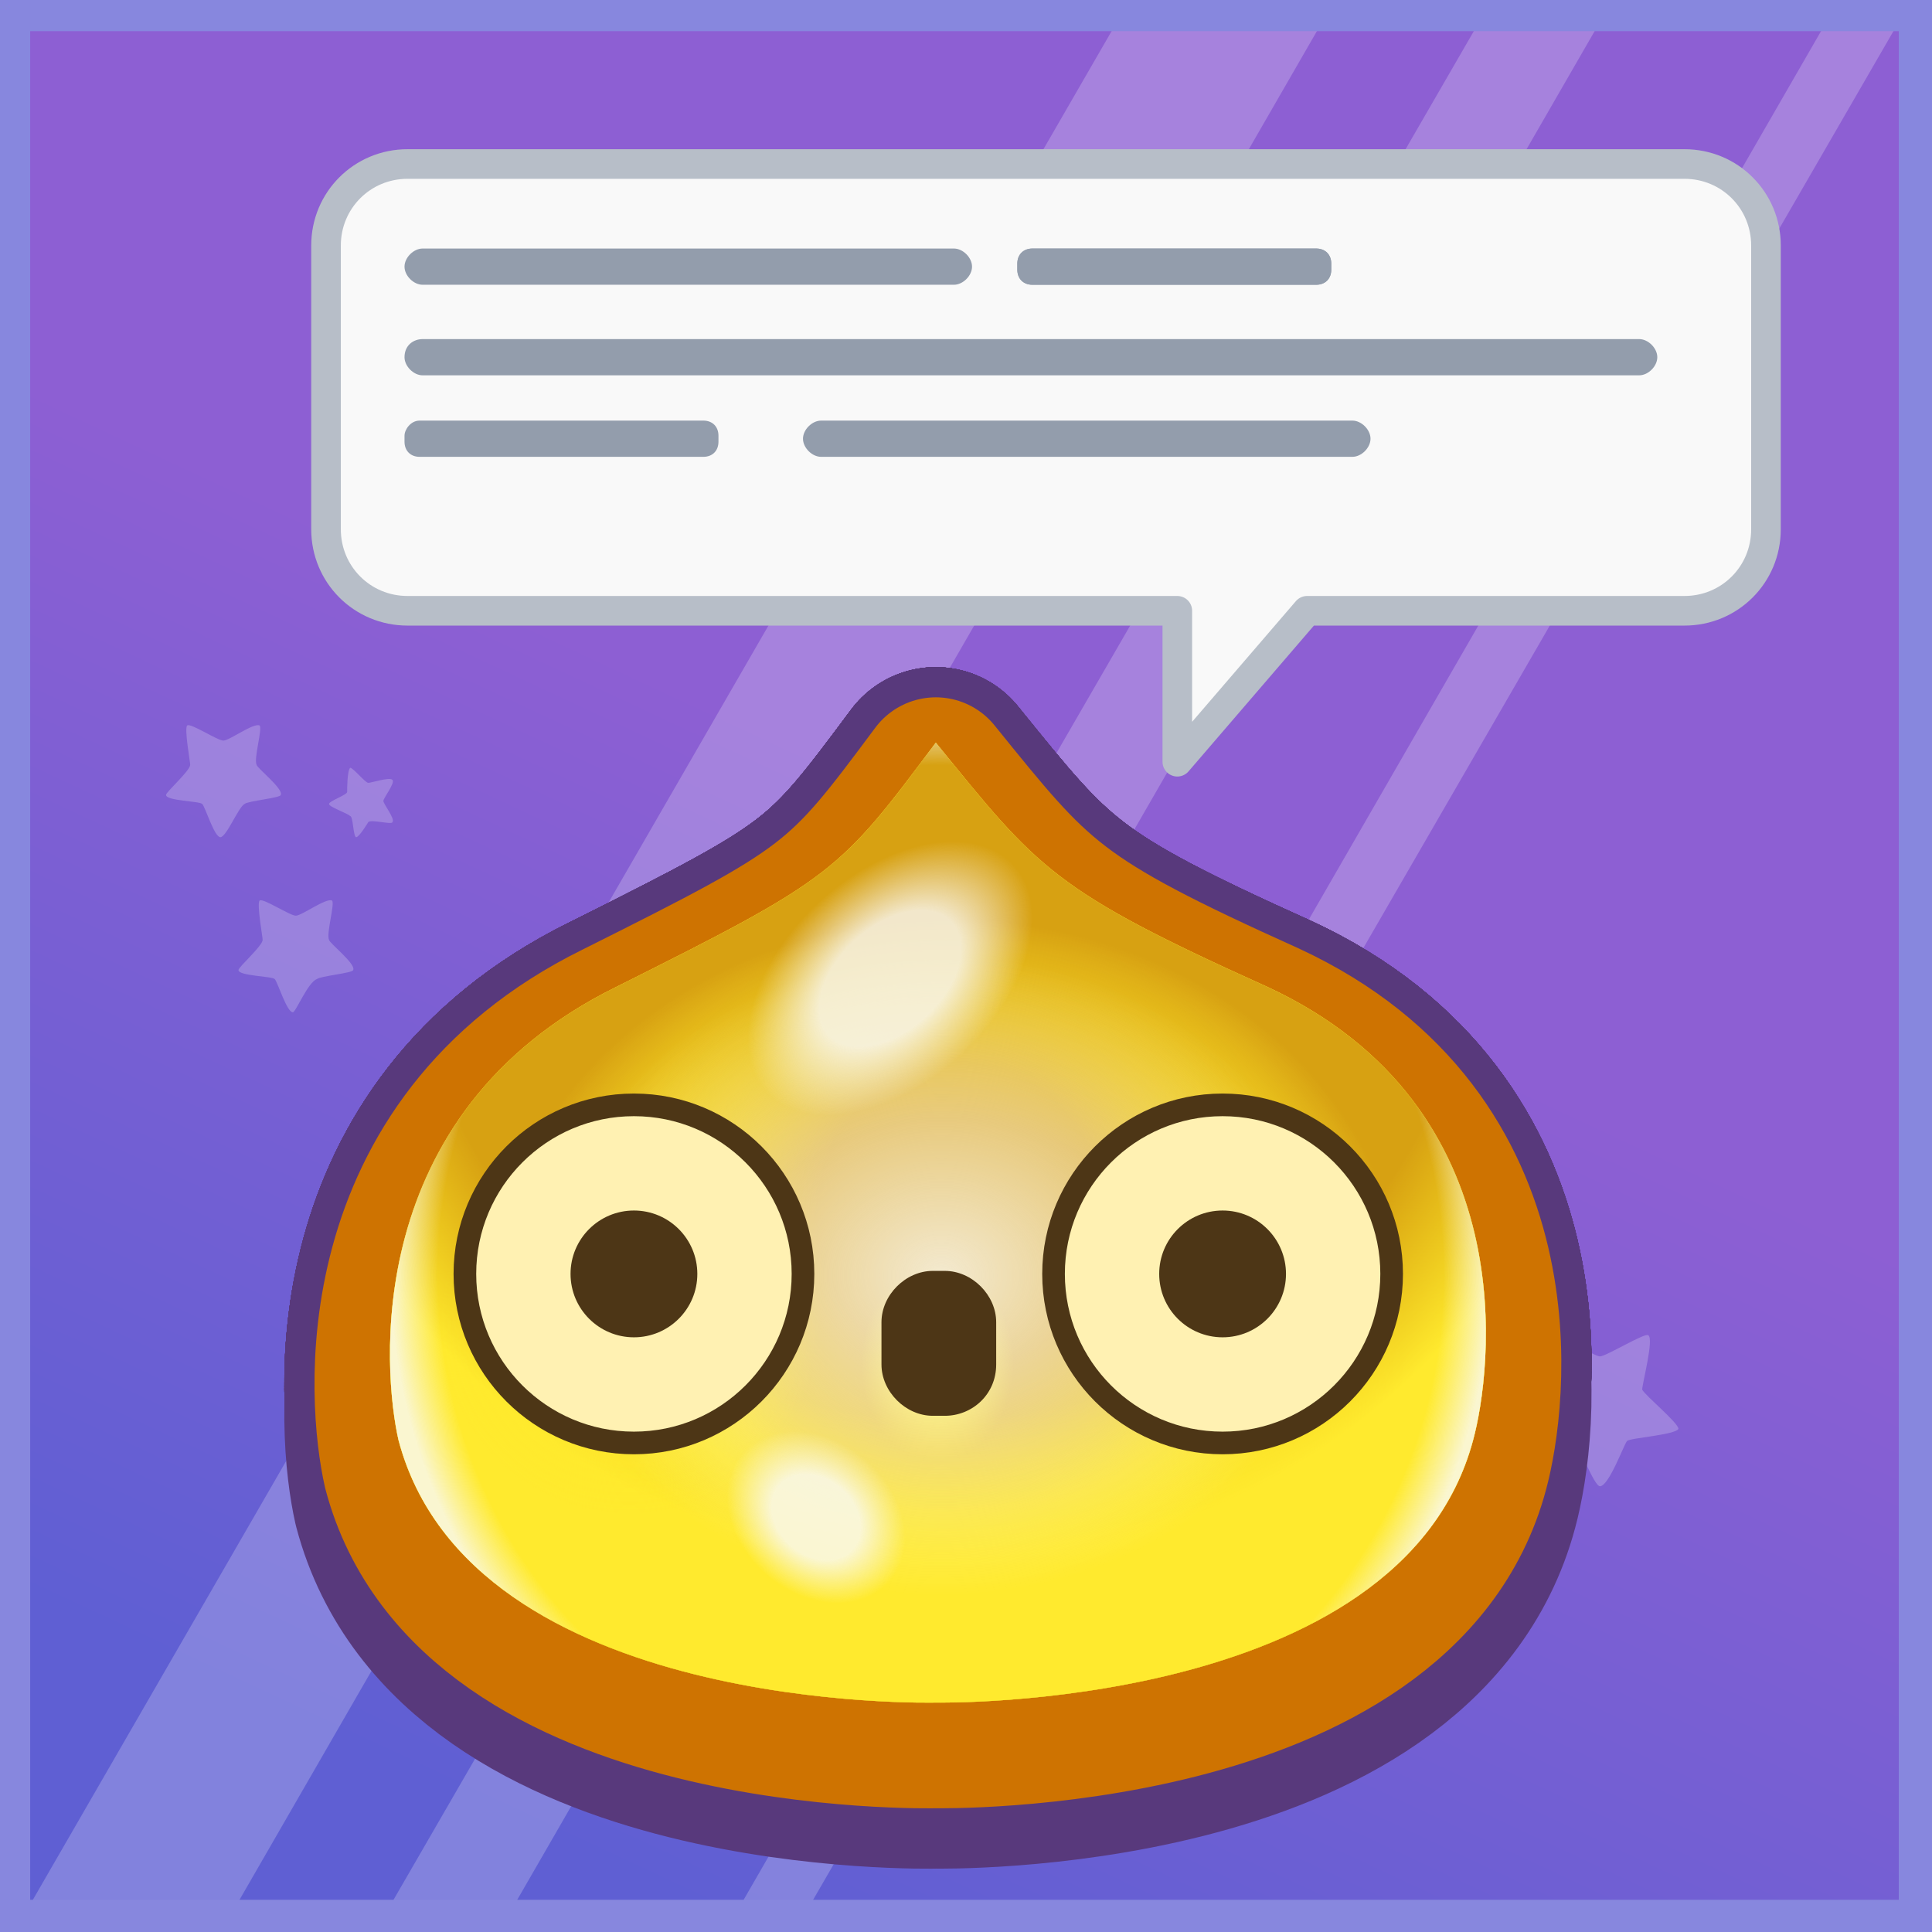 <?xml version="1.0" encoding="utf-8"?>
<!-- Generator: Adobe Illustrator 26.5.0, SVG Export Plug-In . SVG Version: 6.00 Build 0)  -->
<svg version="1.1"
	 id="svg839" xmlns:dc="http://purl.org/dc/elements/1.1/" xmlns:sodipodi="http://sodipodi.sourceforge.net/DTD/sodipodi-0.dtd" xmlns:svg="http://www.w3.org/2000/svg" xmlns:cc="http://creativecommons.org/ns#" xmlns:rdf="http://www.w3.org/1999/02/22-rdf-syntax-ns#" xmlns:inkscape="http://www.inkscape.org/namespaces/inkscape" inkscape:export-filename="/home/henrique/Documents/GitHub/godot-demo-projects/2d/role_playing_game/icon.png" inkscape:export-ydpi="96" sodipodi:docname="icon.svg"
	 xmlns="http://www.w3.org/2000/svg" xmlns:xlink="http://www.w3.org/1999/xlink" x="0px" y="0px" viewBox="0 0 64 64"
	 style="enable-background:new 0 0 64 64;" xml:space="preserve">
<rect x="0" y="0" width="64" height="64" fill="#808080" stroke="none"/>
<style type="text/css">
	.st0{fill:url(#rect1519_00000127037590716546045040000003559586298009002928_);}
	.st1{opacity:0.22;fill:#FFFFFF;enable-background:new    ;}
	.st2{fill:#F9F9F9;stroke:#B7BEC8;stroke-width:0.981;stroke-linecap:round;stroke-linejoin:round;stroke-miterlimit:15.118;}
	.st3{fill:#939DAC;}
	.st4{fill:none;stroke:#8787DE;stroke-width:2;stroke-linecap:round;stroke-linejoin:round;stroke-miterlimit:15.118;}
	.st5{fill:none;stroke:#58397C;stroke-width:7;stroke-linecap:round;stroke-linejoin:round;}
	.st6{fill:#CE7301;}
	.st7{fill:none;stroke:#CE7301;stroke-width:5;stroke-linecap:round;stroke-linejoin:round;}
	.st8{fill:#DCAA29;}
	.st9{fill:url(#SVGID_00000088115106259288126950000010682873828547394980_);}
	.st10{fill:url(#SVGID_00000083809601499967780290000013188078332515024799_);}
	.st11{fill:url(#SVGID_00000001626414360148811800000000831476101776341951_);}
	.st12{fill:url(#SVGID_00000020385093743796046220000002512186782513573815_);}
	.st13{fill:url(#SVGID_00000025442600942596575410000005043475486063122071_);}
	.st14{fill:url(#SVGID_00000104708006231348365850000013395906384311930811_);}
	.st15{fill:url(#SVGID_00000083056403125026616470000008955760138950526092_);}
	.st16{fill:url(#SVGID_00000021801927007170351210000006083878581993264319_);}
	.st17{fill:url(#SVGID_00000013883215550253555500000014441203220693210042_);}
	.st18{fill:#FFF1B2;stroke:#4D3616;stroke-width:0.75;}
	.st19{fill:#4D3616;}
</style>
<sodipodi:namedview  bordercolor="#666666" borderopacity="1.0" id="base" inkscape:current-layer="layer1" inkscape:cx="24.889913" inkscape:cy="29.585249" inkscape:document-units="mm" inkscape:pageopacity="0.0" inkscape:pageshadow="2" inkscape:snap-page="true" inkscape:window-height="1026" inkscape:window-maximized="1" inkscape:window-width="1920" inkscape:window-x="0" inkscape:window-y="26" inkscape:zoom="3.959798" pagecolor="#ffffff" showgrid="false" units="px">
	</sodipodi:namedview>
<g id="layer1" transform="translate(0,-280.067)" inkscape:groupmode="layer" inkscape:label="Layer 1">
	
		<linearGradient id="rect1519_00000110443751562076516430000008012425149931914119_" gradientUnits="userSpaceOnUse" x1="-857.84" y1="2116.948" x2="-853.769" y2="2125.662" gradientTransform="matrix(3.78 0 0 -3.78 3260.386 8342.767)">
		<stop  offset="0" style="stop-color:#5F5FD3"/>
		<stop  offset="1" style="stop-color:#8D5FD3"/>
	</linearGradient>
	<path id="rect1519" style="fill:url(#rect1519_00000110443751562076516430000008012425149931914119_);" d="M0.6,280.1h62.7
		c0.3,0,0.6,0.3,0.6,0.6v62.7c0,0.3-0.3,0.6-0.6,0.6H0.6c-0.3,0-0.6-0.3-0.6-0.6v-62.7C0,280.3,0.3,280.1,0.6,280.1z"/>
	<path id="rect1542" inkscape:connector-curvature="0" class="st1" d="M37.4,280.1L0.8,343.5c0,0.3,0.3,0.6,0.6,0.6h5.9l36.9-64
		H37.4z M49.4,280.1l-37,64h4.1l36.9-64H49.4z M60.9,280.1l-36.9,64h2.3l37-64H60.9z"/>
	<g id="g1497" transform="matrix(1.012,0,0,1.012,3.261,-0.02)">
		<g>
			<defs>
				<path id="SVGID_1_" d="M34,307.3c0-1.9-1.5-3.5-3.5-3.5h-6.9c-1.9,0-3.5,1.5-3.5,3.5v27.6c0,1.9,1.5,3.5,3.5,3.5h6.9
					c1.9,0,3.5-1.5,3.5-3.5V307.3z"/>
			</defs>
			<clipPath id="SVGID_00000011022268070534194330000011599450607648089501_">
				<use xlink:href="#SVGID_1_"  style="overflow:visible;"/>
			</clipPath>
		</g>
	</g>
	<path id="rect1499" inkscape:connector-curvature="0" class="st2" d="M13.5,285.5c-1.5,0-2.7,1.2-2.7,2.7v9.4
		c0,1.5,1.2,2.7,2.7,2.7H39v5l4.3-5h12.5c1.5,0,2.7-1.2,2.7-2.7v-9.4c0-1.5-1.2-2.7-2.7-2.7H13.5z"/>
	<path id="rect1507" class="st3" d="M14,288.3h17.6c0.3,0,0.6,0.3,0.6,0.6v0c0,0.3-0.3,0.6-0.6,0.6H14c-0.3,0-0.6-0.3-0.6-0.6v0
		C13.4,288.6,13.7,288.3,14,288.3z"/>
	<path id="rect1509" class="st3" d="M14,291.3h40.3c0.3,0,0.6,0.3,0.6,0.6v0c0,0.3-0.3,0.6-0.6,0.6H14c-0.3,0-0.6-0.3-0.6-0.6v0
		C13.4,291.5,13.7,291.3,14,291.3z"/>
	<path id="rect1511" class="st3" d="M34.2,288.3h9.4c0.3,0,0.5,0.2,0.5,0.5v0.2c0,0.3-0.2,0.5-0.5,0.5h-9.4c-0.3,0-0.5-0.2-0.5-0.5
		v-0.2C33.7,288.5,33.9,288.3,34.2,288.3z"/>
	<path id="rect1513" class="st3" d="M34.2,288.3h9.4c0.3,0,0.5,0.2,0.5,0.5v0.2c0,0.3-0.2,0.5-0.5,0.5h-9.4c-0.3,0-0.5-0.2-0.5-0.5
		v-0.2C33.7,288.5,33.9,288.3,34.2,288.3z"/>
	<path id="rect1515" class="st3" d="M13.9,294h9.4c0.3,0,0.5,0.2,0.5,0.5v0.2c0,0.3-0.2,0.5-0.5,0.5h-9.4c-0.3,0-0.5-0.2-0.5-0.5
		v-0.2C13.4,294.3,13.6,294,13.9,294z"/>
	<path id="rect1517" class="st3" d="M27.2,294h17.6c0.3,0,0.6,0.3,0.6,0.6v0c0,0.3-0.3,0.6-0.6,0.6H27.2c-0.3,0-0.6-0.3-0.6-0.6v0
		C26.6,294.3,26.9,294,27.2,294z"/>
	
		<path id="path1550" inkscape:flatsided="false" inkscape:randomized="0" inkscape:rounded="0.12" inkscape:transform-center-x="-1.426933e-06" inkscape:transform-center-y="0.067388288" sodipodi:arg1="0.78539816" sodipodi:arg2="1.4137167" sodipodi:cx="14.032366" sodipodi:cy="292.36978" sodipodi:r1="0.73499119" sodipodi:r2="0.40645012" sodipodi:sides="5" sodipodi:type="star" class="st1" d="
		M53,329.3c-0.2,0-0.7-1.4-0.9-1.5c-0.2-0.1-1.7-0.2-1.7-0.4c-0.1-0.2,1.1-1.1,1.2-1.3c0.1-0.2-0.3-1.6-0.2-1.8
		c0.2-0.1,1.4,0.7,1.6,0.7c0.2,0,1.5-0.8,1.6-0.7c0.2,0.1-0.2,1.6-0.2,1.8c0.1,0.2,1.2,1.1,1.2,1.3c-0.1,0.2-1.6,0.3-1.7,0.4
		C53.8,327.9,53.3,329.3,53,329.3L53,329.3z"/>
	
		<path id="path1552" inkscape:flatsided="false" inkscape:randomized="0" inkscape:rounded="0.12" inkscape:transform-center-x="1.1465329e-06" inkscape:transform-center-y="0.048086405" sodipodi:arg1="0.78539816" sodipodi:arg2="1.4137167" sodipodi:cx="14.032366" sodipodi:cy="292.36978" sodipodi:r1="0.73499119" sodipodi:r2="0.40645012" sodipodi:sides="5" sodipodi:type="star" class="st1" d="
		M7.3,307.8c-0.2,0-0.5-1-0.6-1.1c-0.1-0.1-1.2-0.1-1.2-0.3c0-0.1,0.8-0.8,0.8-1c0-0.1-0.2-1.2-0.1-1.3c0.1-0.1,1,0.5,1.2,0.5
		c0.2,0,1-0.6,1.2-0.5c0.1,0.1-0.2,1.1-0.1,1.3c0,0.1,0.9,0.8,0.8,1c0,0.1-1.1,0.2-1.2,0.3C7.9,306.8,7.5,307.8,7.3,307.8L7.3,307.8
		z"/>
	
		<path id="path1554" inkscape:flatsided="false" inkscape:randomized="0" inkscape:rounded="0.12" inkscape:transform-center-x="1.1465329e-06" inkscape:transform-center-y="0.048086405" sodipodi:arg1="0.78539816" sodipodi:arg2="1.4137167" sodipodi:cx="14.032366" sodipodi:cy="292.36978" sodipodi:r1="0.73499119" sodipodi:r2="0.40645012" sodipodi:sides="5" sodipodi:type="star" class="st1" d="
		M9.7,313.6c-0.2,0-0.5-1-0.6-1.1c-0.1-0.1-1.2-0.1-1.2-0.3c0-0.1,0.8-0.8,0.8-1c0-0.1-0.2-1.2-0.1-1.3c0.1-0.1,1,0.5,1.2,0.5
		c0.2,0,1-0.6,1.2-0.5c0.1,0.1-0.2,1.1-0.1,1.3c0,0.1,0.9,0.8,0.8,1c0,0.1-1.1,0.2-1.2,0.3C10.2,312.6,9.8,313.6,9.7,313.6
		L9.7,313.6z"/>
	
		<path id="path1556" inkscape:flatsided="false" inkscape:randomized="0" inkscape:rounded="0.12" inkscape:transform-center-x="0.024398526" inkscape:transform-center-y="0.0045220952" sodipodi:arg1="0.78539816" sodipodi:arg2="1.4137167" sodipodi:cx="14.032366" sodipodi:cy="292.36978" sodipodi:r1="0.73499119" sodipodi:r2="0.40645012" sodipodi:sides="5" sodipodi:type="star" class="st1" d="
		M47.7,335.8c-0.1,0-0.1-0.7-0.2-0.7c-0.1-0.1-0.7-0.3-0.7-0.4s0.6-0.3,0.6-0.4c0-0.1,0-0.7,0.1-0.8c0.1,0,0.5,0.5,0.6,0.5
		c0.1,0,0.7-0.2,0.8-0.1c0.1,0.1-0.3,0.6-0.3,0.7c0,0.1,0.4,0.6,0.3,0.7s-0.7-0.1-0.8,0C48.2,335.3,47.8,335.8,47.7,335.8
		L47.7,335.8z"/>
	
		<path id="path1558" inkscape:flatsided="false" inkscape:randomized="0" inkscape:rounded="0.12" inkscape:transform-center-x="0.024398526" inkscape:transform-center-y="0.0045220952" sodipodi:arg1="0.78539816" sodipodi:arg2="1.4137167" sodipodi:cx="14.032366" sodipodi:cy="292.36978" sodipodi:r1="0.73499119" sodipodi:r2="0.40645012" sodipodi:sides="5" sodipodi:type="star" class="st1" d="
		M11.8,307.8c-0.1,0-0.1-0.7-0.2-0.7c-0.1-0.1-0.7-0.3-0.7-0.4c0-0.1,0.6-0.3,0.6-0.4c0-0.1,0-0.7,0.1-0.8c0.1,0,0.5,0.5,0.6,0.5
		c0.1,0,0.7-0.2,0.8-0.1c0.1,0.1-0.3,0.6-0.3,0.7c0,0.1,0.4,0.6,0.3,0.7c0,0.1-0.7-0.1-0.8,0C12.2,307.3,11.9,307.8,11.8,307.8
		L11.8,307.8z"/>
	<path id="rect1567" class="st4" d="M0.6,280.1h62.7c0.3,0,0.6,0.3,0.6,0.6v62.7c0,0.3-0.3,0.6-0.6,0.6H0.6c-0.3,0-0.6-0.3-0.6-0.6
		v-62.7C0,280.3,0.3,280.1,0.6,280.1z"/>
</g>
<g>
	<g>
		<g>
			<path class="st5" d="M42,33.7c-7.1-3.2-7.6-3.9-11-8.1c-3.2,4.3-3.4,4.5-10.6,8.1c-8.5,4.2-7.7,12.8-7.2,15
				c2.4,9.1,17.8,8.7,17.8,8.7s15.4,0.3,17.8-8.7C49.4,46.5,50.6,37.7,42,33.7z"/>
			<path class="st5" d="M42,34.7c-7.1-3.2-7.6-3.9-11-8.1c-3.2,4.3-3.4,4.5-10.6,8.1c-8.5,4.2-7.7,12.8-7.2,15
				c2.4,9.1,17.8,8.7,17.8,8.7s15.4,0.3,17.8-8.7C49.4,47.5,50.6,38.7,42,34.7z"/>
			<path class="st5" d="M42,33.7c-7.1-3.2-7.6-3.9-11-8.1c-3.2,4.3-3.4,4.5-10.6,8.1c-8.5,4.2-7.7,12.8-7.2,15
				c2.4,9.1,17.8,8.7,17.8,8.7s15.4,0.3,17.8-8.7C49.4,46.5,50.6,37.7,42,33.7z"/>
			<path class="st5" d="M42,33.7c-7.1-3.2-7.6-3.9-11-8.1c-3.2,4.3-3.4,4.5-10.6,8.1c-8.5,4.2-7.7,12.8-7.2,15
				c2.4,9.1,17.8,8.7,17.8,8.7s15.4,0.3,17.8-8.7C49.4,46.5,50.6,37.7,42,33.7z"/>
			<path class="st5" d="M42,33.7c-7.1-3.2-7.6-3.9-11-8.1c-3.2,4.3-3.4,4.5-10.6,8.1c-8.5,4.2-7.7,12.8-7.2,15
				c2.4,9.1,17.8,8.7,17.8,8.7s15.4,0.3,17.8-8.7C49.4,46.5,50.6,37.7,42,33.7z"/>
			<path class="st5" d="M42,33.7c-7.1-3.2-7.6-3.9-11-8.1c-3.2,4.3-3.4,4.5-10.6,8.1c-8.5,4.2-7.7,12.8-7.2,15
				c2.4,9.1,17.8,8.7,17.8,8.7s15.4,0.3,17.8-8.7C49.4,46.5,50.6,37.7,42,33.7z"/>
			<path class="st5" d="M42,33.7c-7.1-3.2-7.6-3.9-11-8.1c-3.2,4.3-3.4,4.5-10.6,8.1c-8.5,4.2-7.7,12.8-7.2,15
				c2.4,9.1,17.8,8.7,17.8,8.7s15.4,0.3,17.8-8.7C49.4,46.5,50.6,37.7,42,33.7z"/>
			<path class="st5" d="M42,33.7c-7.1-3.2-7.6-3.9-11-8.1c-3.2,4.3-3.4,4.5-10.6,8.1c-8.5,4.2-7.7,12.8-7.2,15
				c2.4,9.1,17.8,8.7,17.8,8.7s15.4,0.3,17.8-8.7C49.4,46.5,50.6,37.7,42,33.7z"/>
			<path class="st5" d="M42,33.7c-7.1-3.2-7.6-3.9-11-8.1c-3.2,4.3-3.4,4.5-10.6,8.1c-8.5,4.2-7.7,12.8-7.2,15
				c2.4,9.1,17.8,8.7,17.8,8.7s15.4,0.3,17.8-8.7C49.4,46.5,50.6,37.7,42,33.7z"/>
			<path class="st5" d="M42,33.7c-7.1-3.2-7.6-3.9-11-8.1c-3.2,4.3-3.4,4.5-10.6,8.1c-8.5,4.2-7.7,12.8-7.2,15
				c2.4,9.1,17.8,8.7,17.8,8.7s15.4,0.3,17.8-8.7C49.4,46.5,50.6,37.7,42,33.7z"/>
			<path class="st5" d="M42,33.7c-7.1-3.2-7.6-3.9-11-8.1c-3.2,4.3-3.4,4.5-10.6,8.1c-8.5,4.2-7.7,12.8-7.2,15
				c2.4,9.1,17.8,8.7,17.8,8.7s15.4,0.3,17.8-8.7C49.4,46.5,50.6,37.7,42,33.7z"/>
			<path class="st5" d="M42,33.7c-7.1-3.2-7.6-3.9-11-8.1c-3.2,4.3-3.4,4.5-10.6,8.1c-8.5,4.2-7.7,12.8-7.2,15
				c2.4,9.1,17.8,8.7,17.8,8.7s15.4,0.3,17.8-8.7C49.4,46.5,50.6,37.7,42,33.7z"/>
			<path class="st5" d="M42,33.7c-7.1-3.2-7.6-3.9-11-8.1c-3.2,4.3-3.4,4.5-10.6,8.1c-8.5,4.2-7.7,12.8-7.2,15
				c2.4,9.1,17.8,8.7,17.8,8.7s15.4,0.3,17.8-8.7C49.4,46.5,50.6,37.7,42,33.7z"/>
		</g>
		<circle class="st5" cx="21" cy="43.2" r="5.6"/>
		<circle class="st5" cx="21" cy="43.2" r="2.1"/>
		<circle class="st5" cx="40.5" cy="43.2" r="5.6"/>
		<circle class="st5" cx="40.5" cy="43.2" r="2.1"/>
		<path class="st5" d="M31.3,47.9h-0.4c-0.9,0-1.7-0.8-1.7-1.7v-1.4c0-0.9,0.8-1.7,1.7-1.7h0.4c0.9,0,1.7,0.8,1.7,1.7v1.4
			C33,47.2,32.2,47.9,31.3,47.9z"/>
	</g>
	<g>
		<g>
			<path class="st6" d="M42,32.7c-7.1-3.2-7.6-3.9-11-8.1c-3.2,4.3-3.4,4.5-10.6,8.1c-8.5,4.2-7.7,12.8-7.2,15
				c2.4,9.1,17.8,8.7,17.8,8.7s15.4,0.3,17.8-8.7C49.4,45.5,50.6,36.7,42,32.7z"/>
			<path class="st7" d="M42,33.7c-7.1-3.2-7.6-3.9-11-8.1c-3.2,4.3-3.4,4.5-10.6,8.1c-8.5,4.2-7.7,12.8-7.2,15
				c2.4,9.1,17.8,8.7,17.8,8.7s15.4,0.3,17.8-8.7C49.4,46.5,50.6,37.7,42,33.7z"/>
			<path class="st8" d="M42,32.7c-7.1-3.2-7.6-3.9-11-8.1c-3.2,4.3-3.4,4.5-10.6,8.1c-8.5,4.2-7.7,12.8-7.2,15
				c2.4,9.1,17.8,8.7,17.8,8.7s15.4,0.3,17.8-8.7C49.4,45.5,50.6,36.7,42,32.7z"/>
			
				<radialGradient id="SVGID_00000168837827881411845660000011386717676911614398_" cx="31.817" cy="40.283" r="13.662" gradientTransform="matrix(1.035340e-13 1 -0.938 9.706829e-14 69.584 8.466)" gradientUnits="userSpaceOnUse">
				<stop  offset="0.37" style="stop-color:#FFE923;stop-opacity:0"/>
				<stop  offset="0.848" style="stop-color:#FFEA2E"/>
			</radialGradient>
			<path style="fill:url(#SVGID_00000168837827881411845660000011386717676911614398_);" d="M42,32.7c-7.1-3.2-7.6-3.9-11-8.1
				c-3.2,4.3-3.4,4.5-10.6,8.1c-8.5,4.2-7.7,12.8-7.2,15c2.4,9.1,17.8,8.7,17.8,8.7s15.4,0.3,17.8-8.7C49.4,45.5,50.6,36.7,42,32.7z
				"/>
			
				<radialGradient id="SVGID_00000183224704916760917750000015374024847904439226_" cx="31.41" cy="43.332" r="16.3" gradientTransform="matrix(1.035340e-13 1 -1.173 1.214285e-13 82.232 11.922)" gradientUnits="userSpaceOnUse">
				<stop  offset="0.385" style="stop-color:#FFE923;stop-opacity:0"/>
				<stop  offset="0.79" style="stop-color:#D7A112"/>
			</radialGradient>
			<path style="fill:url(#SVGID_00000183224704916760917750000015374024847904439226_);" d="M42,32.7c-7.1-3.2-7.6-3.9-11-8.1
				c-3.2,4.3-3.4,4.5-10.6,8.1c-8.5,4.2-7.7,12.8-7.2,15c2.4,9.1,17.8,8.7,17.8,8.7s15.4,0.3,17.8-8.7C49.4,45.5,50.6,36.7,42,32.7z
				"/>
			
				<radialGradient id="SVGID_00000098218590174063023620000014770730643367960215_" cx="31.207" cy="29.1" r="26.778" gradientUnits="userSpaceOnUse">
				<stop  offset="0.668" style="stop-color:#FFE923;stop-opacity:0"/>
				<stop  offset="0.848" style="stop-color:#FFEA2E"/>
			</radialGradient>
			<path style="fill:url(#SVGID_00000098218590174063023620000014770730643367960215_);" d="M42,32.7c-7.1-3.2-7.6-3.9-11-8.1
				c-3.2,4.3-3.4,4.5-10.6,8.1c-8.5,4.2-7.7,12.8-7.2,15c2.4,9.1,17.8,8.7,17.8,8.7s15.4,0.3,17.8-8.7C49.4,45.5,50.6,36.7,42,32.7z
				"/>
			
				<radialGradient id="SVGID_00000097483054946594480640000011868359620840563605_" cx="20.838" cy="43.874" r="26.778" gradientUnits="userSpaceOnUse">
				<stop  offset="0" style="stop-color:#FFEA2E"/>
				<stop  offset="0.165" style="stop-color:#FFEA2C;stop-opacity:0.299"/>
				<stop  offset="0.224" style="stop-color:#FFE925;stop-opacity:4.712987e-02"/>
				<stop  offset="0.235" style="stop-color:#FFE923;stop-opacity:0"/>
			</radialGradient>
			<path style="fill:url(#SVGID_00000097483054946594480640000011868359620840563605_);" d="M42,32.7c-7.1-3.2-7.6-3.9-11-8.1
				c-3.2,4.3-3.4,4.5-10.6,8.1c-8.5,4.2-7.7,12.8-7.2,15c2.4,9.1,17.8,8.7,17.8,8.7s15.4,0.3,17.8-8.7C49.4,45.5,50.6,36.7,42,32.7z
				"/>
			
				<radialGradient id="SVGID_00000095337409467175969010000015745675588812432811_" cx="31.043" cy="45.162" r="15.132" gradientTransform="matrix(1.035340e-13 1 -0.779 8.066955e-14 66.232 14.119)" gradientUnits="userSpaceOnUse">
				<stop  offset="8.749924e-02" style="stop-color:#FFEA2E"/>
				<stop  offset="0.167" style="stop-color:#FFEA2B;stop-opacity:0.377"/>
				<stop  offset="0.214" style="stop-color:#FFE923;stop-opacity:3.502786e-03"/>
				<stop  offset="0.214" style="stop-color:#FFE923;stop-opacity:0"/>
			</radialGradient>
			<path style="fill:url(#SVGID_00000095337409467175969010000015745675588812432811_);" d="M42,32.7c-7.1-3.2-7.6-3.9-11-8.1
				c-3.2,4.3-3.4,4.5-10.6,8.1c-8.5,4.2-7.7,12.8-7.2,15c2.4,9.1,17.8,8.7,17.8,8.7s15.4,0.3,17.8-8.7C49.4,45.5,50.6,36.7,42,32.7z
				"/>
			
				<radialGradient id="SVGID_00000063593972011523881420000017274961428779412866_" cx="31.179" cy="42.248" r="17.901" gradientTransform="matrix(1.035340e-13 1 -1.211 1.253932e-13 82.347 11.069)" gradientUnits="userSpaceOnUse">
				<stop  offset="0" style="stop-color:#F9F9F9;stop-opacity:0.8"/>
				<stop  offset="0.591" style="stop-color:#F9F9F9;stop-opacity:0"/>
			</radialGradient>
			<path style="fill:url(#SVGID_00000063593972011523881420000017274961428779412866_);" d="M42,32.7c-7.1-3.2-7.6-3.9-11-8.1
				c-3.2,4.3-3.4,4.5-10.6,8.1c-8.5,4.2-7.7,12.8-7.2,15c2.4,9.1,17.8,8.7,17.8,8.7s15.4,0.3,17.8-8.7C49.4,45.5,50.6,36.7,42,32.7z
				"/>
			
				<radialGradient id="SVGID_00000008870040603491307720000009713574399444555658_" cx="29.484" cy="32.421" r="10.93" gradientTransform="matrix(-0.738 0.675 -0.42 -0.46 64.863 27.427)" gradientUnits="userSpaceOnUse">
				<stop  offset="0.252" style="stop-color:#F9F9F9;stop-opacity:0.8"/>
				<stop  offset="0.28" style="stop-color:#F9F9F9;stop-opacity:0.713"/>
				<stop  offset="0.509" style="stop-color:#F9F9F9;stop-opacity:0"/>
			</radialGradient>
			<path style="fill:url(#SVGID_00000008870040603491307720000009713574399444555658_);" d="M42,32.7c-7.1-3.2-7.6-3.9-11-8.1
				c-3.2,4.3-3.4,4.5-10.6,8.1c-8.5,4.2-7.7,12.8-7.2,15c2.4,9.1,17.8,8.7,17.8,8.7s15.4,0.3,17.8-8.7C49.4,45.5,50.6,36.7,42,32.7z
				"/>
			
				<radialGradient id="SVGID_00000027594955495779421560000005736246685708702643_" cx="27.045" cy="50.245" r="6.362" gradientTransform="matrix(0.757 0.654 -0.51 0.59 32.186 2.928)" gradientUnits="userSpaceOnUse">
				<stop  offset="0.252" style="stop-color:#F9F9F9;stop-opacity:0.8"/>
				<stop  offset="0.28" style="stop-color:#F9F9F9;stop-opacity:0.713"/>
				<stop  offset="0.509" style="stop-color:#F9F9F9;stop-opacity:0"/>
			</radialGradient>
			<path style="fill:url(#SVGID_00000027594955495779421560000005736246685708702643_);" d="M42,32.7c-7.1-3.2-7.6-3.9-11-8.1
				c-3.2,4.3-3.4,4.5-10.6,8.1c-8.5,4.2-7.7,12.8-7.2,15c2.4,9.1,17.8,8.7,17.8,8.7s15.4,0.3,17.8-8.7C49.4,45.5,50.6,36.7,42,32.7z
				"/>
			
				<radialGradient id="SVGID_00000063594474999090592440000017974187096860539834_" cx="31.179" cy="42.248" r="20.196" gradientTransform="matrix(1.035340e-13 1 -0.985 1.019419e-13 72.777 11.069)" gradientUnits="userSpaceOnUse">
				<stop  offset="0.837" style="stop-color:#F9F9F9;stop-opacity:0"/>
				<stop  offset="0.916" style="stop-color:#F9F9F9;stop-opacity:0.8"/>
			</radialGradient>
			<path style="fill:url(#SVGID_00000063594474999090592440000017974187096860539834_);" d="M42,32.7c-7.1-3.2-7.6-3.9-11-8.1
				c-3.2,4.3-3.4,4.5-10.6,8.1c-8.5,4.2-7.7,12.8-7.2,15c2.4,9.1,17.8,8.7,17.8,8.7s15.4,0.3,17.8-8.7C49.4,45.5,50.6,36.7,42,32.7z
				"/>
		</g>
		<circle class="st18" cx="21" cy="42.2" r="5.6"/>
		<circle class="st19" cx="21" cy="42.2" r="2.1"/>
		<circle class="st18" cx="40.5" cy="42.2" r="5.6"/>
		<circle class="st19" cx="40.5" cy="42.2" r="2.1"/>
		<path class="st19" d="M31.3,46.9h-0.4c-0.9,0-1.7-0.8-1.7-1.7v-1.4c0-0.9,0.8-1.7,1.7-1.7h0.4c0.9,0,1.7,0.8,1.7,1.7v1.4
			C33,46.2,32.2,46.9,31.3,46.9z"/>
	</g>
</g>
</svg>
